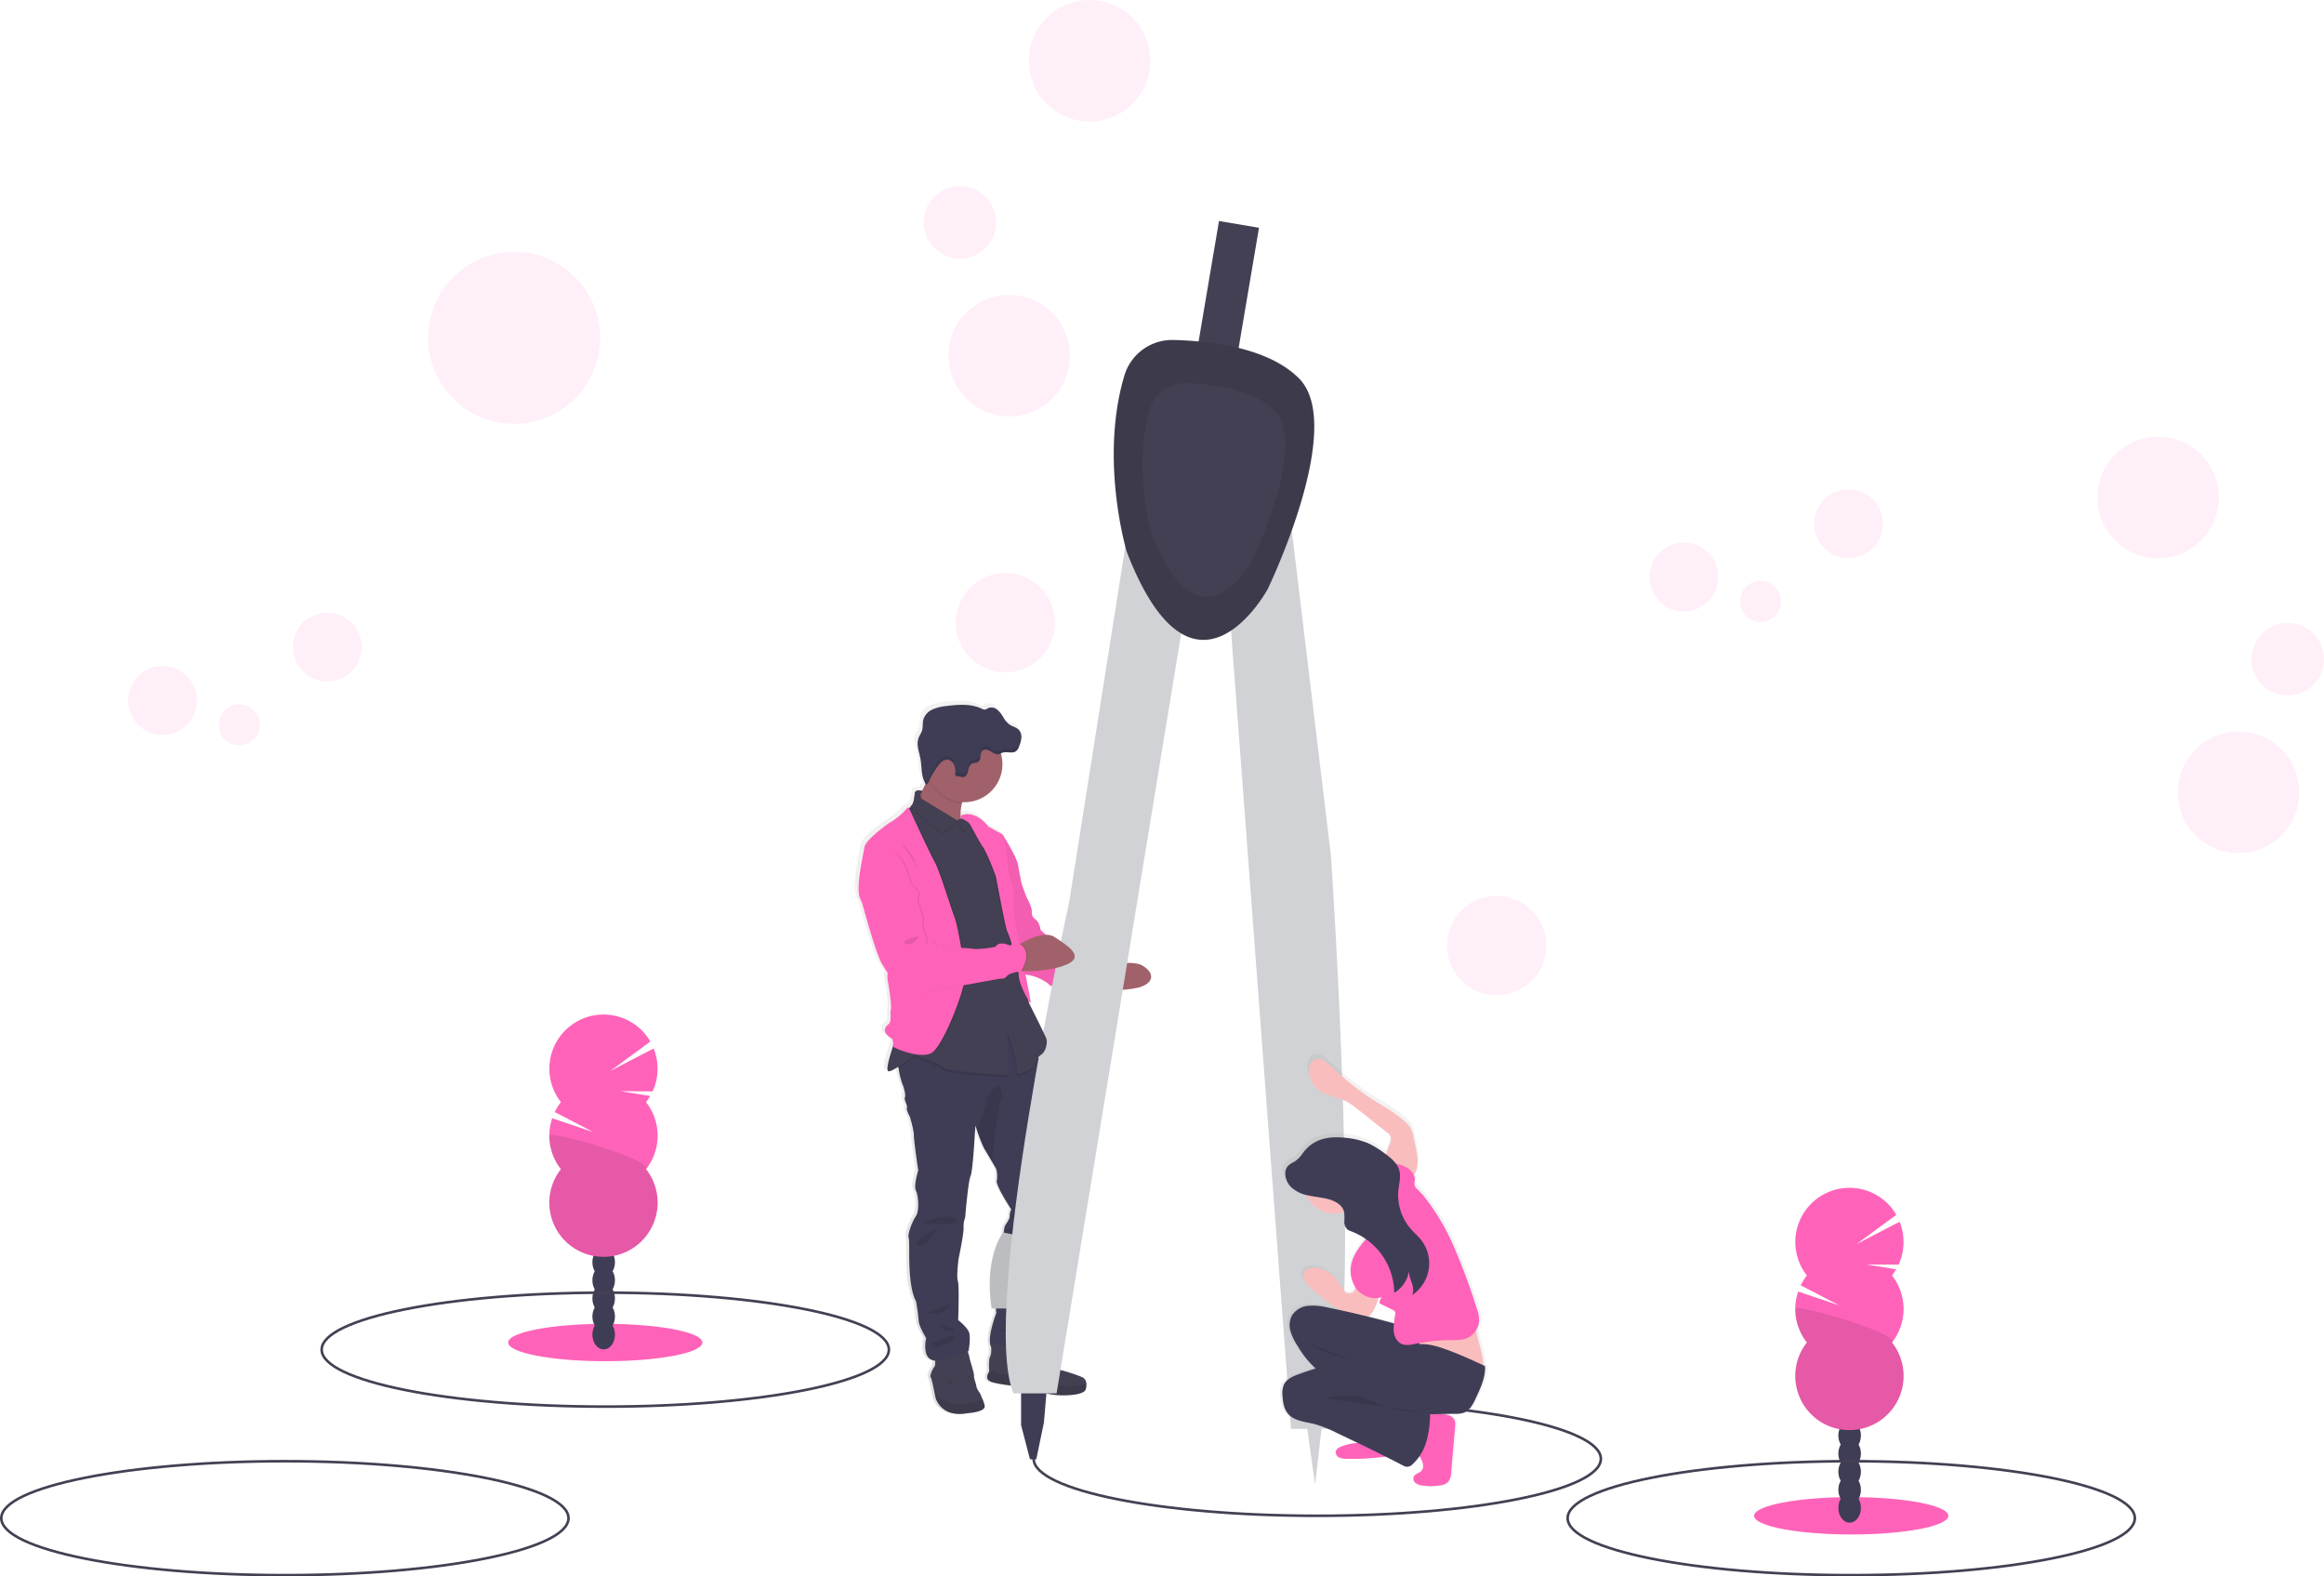 <svg id="undraw_circles_y7s2" xmlns="http://www.w3.org/2000/svg" xmlns:xlink="http://www.w3.org/1999/xlink" width="897.23" height="608.494" viewBox="0 0 897.23 608.494">
  <defs>
    <linearGradient id="linear-gradient" x1="1.168" y1="1" x2="1.168" gradientUnits="objectBoundingBox">
      <stop offset="0" stop-color="gray" stop-opacity="0.251"/>
      <stop offset="0.54" stop-color="gray" stop-opacity="0.122"/>
      <stop offset="1" stop-color="gray" stop-opacity="0.102"/>
    </linearGradient>
    <linearGradient id="linear-gradient-2" x1="-0.934" y1="0.5" x2="0.066" y2="0.5" xlink:href="#linear-gradient"/>
  </defs>
  <path id="Path_216" data-name="Path 216" d="M430.5,488.267a25.084,25.084,0,0,0,1.09,2.391v.1s5.186,19.159,7.614,23.181c.706,1.164,1.5,2.428,2.291,3.665a8.146,8.146,0,0,0,0,2.749c.733,4.27,1.622,10.143,1.219,11.435s.486,4.508-.916,5.626-2.84,3.06,1.457,5.635c0,0,.806,2.172.082,2.657-.082.055,0,.174.2.33-1.182,3.5-2.914,9.162-1.832,9.566.6.229,2.208-.614,3.977-1.75.046.229.082.477.128.724a34.952,34.952,0,0,0,1.3,5.562c.788,1.75,1.576,4.7,1.155,5.672s1.154,3.134.788,3.986,1.219,3.619,1.219,3.619,1.576,5.369,1.512,7.183,1.7,13.515,1.7,13.515-1.832,6.038-.916,7.788,1.512,7.788,0,10.024-3.408,7.174-2.795,8.5-.852,17.748,2.85,24.51a75.366,75.366,0,0,1,1.035,7.6c0,1.832,2.914,6.7,2.914,6.7s-1.759,7.33,2.556,8.567a4.061,4.061,0,0,0,.916.174,4.114,4.114,0,0,1-.311,2.364,9.347,9.347,0,0,0-1.539,3.408h0a.916.916,0,0,0,.082.687c.486.541,1.832,7.788,1.832,7.788s1.942,8.145,12.635,6.157c0,0,7.229-.422,6.624-2.959a16.647,16.647,0,0,0-.788-2.456,15.875,15.875,0,0,1-.678-1.585c-.119-.6-1.64-2.3-1.759-3.445s-1.09-3.381-.916-4.1-1.64-5.91-1.768-7.064a11.979,11.979,0,0,0-.687-2.346l.385-.183s.971-5.433.128-7.422-4.2-4.581-4.2-4.581.486-13.341-.119-15.155.3-8.686.3-8.686,2.062-9.721,1.942-11.911a10.079,10.079,0,0,1,.6-3.986s1.283-14.3,2.126-16.117,1.832-19.553,1.832-19.553l.568,1.631a62.641,62.641,0,0,0,2.84,7.174c.467.733,1.833,3.079,3.005,5.039l1.732,2.932s.788,2.84.238,4.581,5.653,11.16,5.653,11.16a5.581,5.581,0,0,0-.6,2.538c.174.916-1.887,3.8-1.887,3.8s-.788,2.593-.3,3.5-.788,6.276-.788,6.276-2.071,11.829-2.556,13.221.247,10.922.247,10.922-3.812,9.758-2.043,13c.073,1.2.082,3.033-.385,3.775-.632.99-.449,4.645-.385,5.653v.266s-2.071,2.749.541,3.867,11.49,1.924,11.49,1.924,8.439,2.419,12.507,3.079,12.58.422,13.185-2.052a6.606,6.606,0,0,0,.22-2.364,2.941,2.941,0,0,0-1.677-2.346,68.922,68.922,0,0,0-7.66-2.538s-4.013-.916-4.38-2.657-6.075-6.579-6.075-6.579-.064-.339-.183-.8h.183l-.275-.275c-.284-.916-.742-2.126-1.3-1.9h0a1.374,1.374,0,0,1,.623-1.888c2.19-1.2,3.528-5,2.914-9.107s-.724-3.381.55-5.736a11.27,11.27,0,0,0,.916-5.672l3.363-12.534a18.968,18.968,0,0,0,.971-4.764A8.907,8.907,0,0,1,508,616.3s1.521-8.7,2.859-10.683-.916-9-.916-9-2.062-10.857-1.942-15.814-5.351-22.146-5.351-22.146a5.754,5.754,0,0,1-.843-3.747,9.58,9.58,0,0,0-1.255-4.187l-.229-.467a4.059,4.059,0,0,1,1-.916c1.5-.916,2.208-3.326,2.217-5.021L482.818,495.5c0-.147,9.593-19.745,9.566-19.892-.568-3.216-5.992-11.746-5.992-11.746h0a.687.687,0,0,0-.229-.266c-1.219-.559-5.342-2.9-5.342-2.9-3.234-3.995-6.267-4.819-8.246-4.792a5.607,5.607,0,0,0-1.833.284,4.043,4.043,0,0,0-.614.247l-.092.8a16.345,16.345,0,0,1,.431-5.5c.046-.156.092-.321.128-.476h.916a14.77,14.77,0,0,0,14.816-14.724,14.953,14.953,0,0,0-.568-4.077l-.073-.211.458-.2c1.832-.678,4.132.476,5.617-.751a4.261,4.261,0,0,0,1.118-1.933,11.608,11.608,0,0,0,.816-3.069q0-.275,0-.55a1,1,0,0,0,0-.165,1.554,1.554,0,0,0,0-.2v-.247h0a3.565,3.565,0,0,0-.788-1.833c-.971-1.136-2.593-1.411-3.821-2.245a9.245,9.245,0,0,1-2.446-2.868,10.666,10.666,0,0,0-2.373-2.923,3.491,3.491,0,0,0-3.564-.559,4.023,4.023,0,0,1-1.173.55,2.446,2.446,0,0,1-1.292-.348c-4.215-1.97-9.162-1.622-13.744-1.035a17.875,17.875,0,0,0-5.415,1.3,6.414,6.414,0,0,0-3.665,3.967c-.376,1.42-.092,2.96-.541,4.361-.312.916-.916,1.759-1.3,2.685a5.5,5.5,0,0,0-.348,1.512h0v.147c-.156,2.08.66,4.27,1.054,6.414.541,2.923.266,6.1,1.521,8.869a5.309,5.309,0,0,0,.476.971c-.44.916-.916,1.887-1.374,2.795-.678-.192-2.749-.651-2.822,1.164a9.878,9.878,0,0,1-1.008,4.251,3.009,3.009,0,0,1-.3.211.586.586,0,0,0-.339.6h0l-.238.183a.586.586,0,0,0-.293.1c-.128-.22-.55-.238-1.887,1.356a25.747,25.747,0,0,1-6.075,4.673s-9,6.276-9.483,9.162S428.961,484.08,430.5,488.267Zm39.509-30.621v-.1l.11.055Zm24.445,205.239a1.961,1.961,0,0,1-.77.156Z" transform="translate(-100.115 -142.943)" fill="url(#linear-gradient)"/>
  <path id="Path_217" data-name="Path 217" d="M476.41,711.258c-10.564,1.979-12.488-6.121-12.488-6.121s-1.319-7.2-1.832-7.742a.916.916,0,0,1-.082-.687h0a9.382,9.382,0,0,1,1.521-3.39c.66-.779.119-4.022.119-4.022l12.241-3.115a18.373,18.373,0,0,1,1.2,3.6c.128,1.136,1.924,6.3,1.741,7.018s.788,2.941.916,4.086,1.622,2.822,1.741,3.418a12.836,12.836,0,0,0,.66,1.585,15.425,15.425,0,0,1,.779,2.437C483.548,710.836,476.41,711.258,476.41,711.258Z" transform="translate(-102.788 -165.789)" fill="#444053"/>
  <path id="Path_218" data-name="Path 218" d="M476.41,712.22c-10.564,1.979-12.488-6.121-12.488-6.121s-1.319-7.2-1.832-7.742a.916.916,0,0,1-.082-.687l2.538,7.33s2.107,4.389,9.9,3.72c4.444-.367,6.624-1.191,7.687-1.832a15.416,15.416,0,0,1,.779,2.437C483.548,711.8,476.41,712.22,476.41,712.22Z" transform="translate(-102.788 -166.751)" opacity="0.1"/>
  <path id="Path_219" data-name="Path 219" d="M468.75,700.908s2.648.064,2.822-2.1Z" transform="translate(-103.355 -166.847)" opacity="0.1"/>
  <path id="Path_220" data-name="Path 220" d="M512.925,617.081C511.606,619.06,510.1,627.7,510.1,627.7a9.088,9.088,0,0,0-.916,3.665,18.565,18.565,0,0,1-.916,4.746L504.8,648.536a11.242,11.242,0,0,1-.916,5.635c-1.255,2.346-1.136,1.622-.541,5.708s-.715,7.861-2.877,9.062.962,4.022.962,4.022-13.808,3.72-16.694,1.438,1.5-13.56,1.5-13.56-.715-9.483-.238-10.867,2.52-13.148,2.52-13.148,1.264-5.342.779-6.24.3-3.482.3-3.482,2.043-2.886,1.832-3.784a5.643,5.643,0,0,1,.6-2.52s-6.12-9.364-5.589-11.1a10.547,10.547,0,0,0-.238-4.581s-.77-1.328-1.7-2.914c-1.136-1.952-2.51-4.279-2.978-5.012a63.984,63.984,0,0,1-2.795-7.129l-.568-1.631s-.916,17.647-1.832,19.443-2.1,16.034-2.1,16.034a9.968,9.968,0,0,0-.6,3.958c.119,2.217-1.924,11.911-1.924,11.911s-.916,6.844-.293,8.649.119,15.063.119,15.063,3.3,2.584,4.141,4.581-.119,7.385-.119,7.385-9.6,4.8-13.872,3.537-2.52-8.521-2.52-8.521-2.877-4.8-2.877-6.661a75.321,75.321,0,0,0-1.026-7.568c-3.665-6.725-2.217-23.044-2.813-24.372s1.255-6.24,2.749-8.457.916-8.246,0-9.969.916-7.742.916-7.742-1.741-11.646-1.677-13.441-1.5-7.147-1.5-7.147-1.558-2.749-1.2-3.6-1.2-3.005-.779-3.958-.366-3.9-1.145-5.644a36.182,36.182,0,0,1-1.283-5.5c-.367-2.071-.632-3.894-.632-3.894l9.9-7.981,24.739-6.487L491.916,545l9.062,14.284s.916,1.494,1.768,3.216a9.544,9.544,0,0,1,1.237,4.169,5.745,5.745,0,0,0,.843,3.72s5.4,17.106,5.278,21.99,1.924,15.732,1.924,15.732S514.245,615.1,512.925,617.081Z" transform="translate(-101.608 -153.964)" fill="#3f3d56"/>
  <path id="Path_221" data-name="Path 221" d="M458.21,633.206s10.564-4.5,13.68-1.319S458.21,633.206,458.21,633.206Z" transform="translate(-102.472 -161.146)" opacity="0.1"/>
  <path id="Path_222" data-name="Path 222" d="M463.976,635.39s-10.711,6.056-7.046,7.028S463.976,635.39,463.976,635.39Z" transform="translate(-102.301 -161.535)" opacity="0.1"/>
  <path id="Path_223" data-name="Path 223" d="M499.245,629.7s-4.581.293-2.822,1.2S499.245,629.7,499.245,629.7Z" transform="translate(-105.639 -161.058)" opacity="0.1"/>
  <path id="Path_224" data-name="Path 224" d="M504.763,631.2c-.064.3-13.267,4.581-10.683,6.487S504.763,631.2,504.763,631.2Z" transform="translate(-105.448 -161.184)" opacity="0.1"/>
  <path id="Path_225" data-name="Path 225" d="M459.91,671.011c1.979-.293,13.029-5.4,8.7-1.732a8.613,8.613,0,0,1-8.7,1.732Z" transform="translate(-102.615 -164.263)" opacity="0.1"/>
  <path id="Path_226" data-name="Path 226" d="M465.87,675.68s.962,3.729,4.627,3.243S465.87,675.68,465.87,675.68Z" transform="translate(-103.114 -164.909)" opacity="0.1"/>
  <path id="Path_227" data-name="Path 227" d="M462.53,683.707c.66-.183,8.521-3.784,8.7-2.1s-7.5,4.581-8.1,3.72a3.226,3.226,0,0,1-.6-1.622Z" transform="translate(-102.834 -165.368)" opacity="0.1"/>
  <path id="Path_228" data-name="Path 228" d="M490.31,679.089c.916-.055,9.96-2.941,11.765-.357Z" transform="translate(-105.161 -165.075)" opacity="0.1"/>
  <path id="Path_229" data-name="Path 229" d="M499.22,680.981s1.558-1.384,3.115-.66S499.22,680.981,499.22,680.981Z" transform="translate(-105.907 -165.281)" opacity="0.1"/>
  <path id="Path_230" data-name="Path 230" d="M477.47,697.3a2.675,2.675,0,0,0,2.034,2.107Z" transform="translate(-104.085 -166.72)" opacity="0.1"/>
  <path id="Path_231" data-name="Path 231" d="M523.973,701.685c-.6,2.465-9.007,2.7-13.02,2.043s-12.369-3.06-12.369-3.06-8.759-.843-11.343-1.924-.541-3.839-.541-3.839v-.257c-.064-1.008-.238-4.645.376-5.626.724-1.145.3-4.865.3-4.865s12.424,2.4,12.663,1.264,2.162-2.749,3.06-3.124,1.567,3.005,1.567,3.005,5.644,4.8,6,6.542,4.316,2.639,4.316,2.639a67.11,67.11,0,0,1,7.568,2.52,2.914,2.914,0,0,1,1.658,2.327,6.542,6.542,0,0,1-.238,2.355Z" transform="translate(-104.794 -165.461)" fill="#444053"/>
  <path id="Path_232" data-name="Path 232" d="M523.973,702.817c-.6,2.465-9.007,2.7-13.02,2.043s-12.369-3.06-12.369-3.06-8.759-.843-11.343-1.924-.541-3.839-.541-3.839v-.257l12.562,2.749s6.185,2.639,10.143,2.639c3.463,0,11.206,1.42,14.807-.733A6.543,6.543,0,0,1,523.973,702.817Z" transform="translate(-104.794 -166.593)" opacity="0.1"/>
  <path id="Path_233" data-name="Path 233" d="M508.636,693.11s-.6,3.958-3,5.287Z" transform="translate(-106.445 -166.369)" opacity="0.1"/>
  <path id="Path_234" data-name="Path 234" d="M549.1,533.032c-3.573,1.356-11.82,1.5-15.485,1.5h-1.832l-2.355-4.8,2.355-4s2.162-.6,5.039-1.118c4.242-.76,10.079-1.356,12.827.357C554.269,527.837,553.775,531.318,549.1,533.032Z" transform="translate(-108.437 -152.194)" fill="#a1616a"/>
  <path id="Path_235" data-name="Path 235" d="M490.982,471.05l1.045-1.2s5.36,8.484,5.919,11.682,1.283,6.881,1.283,6.881,1.356,4.16,2.245,6a20.3,20.3,0,0,1,1.759,4.407c.073.8-.321,2.556,1.356,3.665s2.08,4.16,2.08,4.16,6.084,5.919,9.291,6.084,12.4,1.759,12.085,3.353,3.839,2.565,5.5,2.969-10.793,5.213-3.463,11.407c0,0-4.645.916-5.122,2.08s-5.36-.641-5.36-.641-1.045-2.483-4.645-2.639-5.443-1.759-5.443-2a20.484,20.484,0,0,0-5.6-2.8c-2-.559-4.645-.8-4.728-1.365s-12-52.015-12-52.015Z" transform="translate(-104.899 -147.67)" fill="#ff63b9"/>
  <path id="Path_236" data-name="Path 236" d="M490.982,471.27l1.045-1.2s5.36,8.484,5.919,11.691,1.283,6.881,1.283,6.881,1.356,4.16,2.245,6a20.453,20.453,0,0,1,1.759,4.4c.073.806-.321,2.565,1.356,3.665s2.08,4.16,2.08,4.16,6.084,5.928,9.291,6.084,12.4,1.759,12.085,3.363,3.839,2.565,5.5,2.959-10.793,5.223-3.463,11.389c0,0-4.645.916-5.122,2.08s-5.36-.641-5.36-.641-1.045-2.483-4.645-2.639-5.443-1.759-5.443-2.007-3.6-2.236-5.6-2.795-4.645-.806-4.728-1.365-12-52.024-12-52.024Z" transform="translate(-104.899 -147.689)" opacity="0.05"/>
  <path id="Path_237" data-name="Path 237" d="M614.991,708.78c60.472,0,109.491,9.85,109.491,21.99s-49.019,21.99-109.491,21.99S505.5,742.919,505.5,730.77" transform="translate(-106.433 -167.682)" fill="none" stroke="#444053" stroke-miterlimit="10" stroke-width="1"/>
  <rect id="Rectangle_25" data-name="Rectangle 25" width="15.659" height="116.427" transform="matrix(0.986, 0.167, -0.167, 0.986, 470.62, 85.304)" fill="#444053"/>
  <path id="Path_238" data-name="Path 238" d="M550.34,598.661l3.427,24.464L556.7,597.69Z" transform="translate(-46.051 -50.059)" fill="#d0d2d5"/>
  <path id="Path_239" data-name="Path 239" d="M430.2,583.532v15.173l3.427,13.2h2.446l2.941-14.184L440.48,580.6Z" transform="translate(-35.989 -48.628)" fill="#3f3d56"/>
  <path id="Path_240" data-name="Path 240" d="M492.12,637.42l7.33,1.466s-8.31,22.989-2.446,27.881h-9.282S484.295,649.157,492.12,637.42Z" transform="translate(-104.881 -161.705)" fill="#d0d2d5"/>
  <path id="Path_241" data-name="Path 241" d="M492.12,637.42l7.33,1.466s-8.31,22.989-2.446,27.881h-9.282S484.295,649.157,492.12,637.42Z" transform="translate(-104.881 -161.705)" opacity="0.1"/>
  <path id="Path_242" data-name="Path 242" d="M541.732,335.75,518.249,484.466s-34.726,158.511-21.523,189.819h16.639L563.264,370Z" transform="translate(-105.447 -136.439)" fill="#d0d2d5"/>
  <path id="Path_243" data-name="Path 243" d="M609.039,315.59l18,149.476S640.154,655.49,625.8,686.285H611.613L586.27,349.024Z" transform="translate(-113.198 -134.751)" fill="#d0d2d5"/>
  <path id="Path_244" data-name="Path 244" d="M543.355,275.193a19.241,19.241,0,0,1,18.975-13.744c14.486.366,36.879,3.005,48.561,14.971C629,295.011,598.66,357.628,598.66,357.628s-28.4,52.345-54.3-14.184C544.326,343.5,533.588,307.876,543.355,275.193Z" transform="translate(-109.26 -130.215)" fill="#444053"/>
  <path id="Path_245" data-name="Path 245" d="M543.355,275.193a19.241,19.241,0,0,1,18.975-13.744c14.486.366,36.879,3.005,48.561,14.971C629,295.011,598.66,357.628,598.66,357.628s-28.4,52.345-54.3-14.184C544.326,343.5,533.588,307.876,543.355,275.193Z" transform="translate(-109.26 -130.215)" opacity="0.1"/>
  <path id="Path_246" data-name="Path 246" d="M554.333,289.437a13.744,13.744,0,0,1,13.515-9.767c10.308.266,26.25,2.144,34.542,10.665,12.892,13.231-8.7,57.815-8.7,57.815s-20.157,37.264-38.666-10.079C555.02,338.044,547.369,312.709,554.333,289.437Z" transform="translate(-110.278 -131.742)" fill="#444053"/>
  <path id="Path_247" data-name="Path 247" d="M609.321,694.063c.156,2.364.522,4.847,2.016,6.7,2.474,3.06,6.973,3.3,10.821,4.261a47.644,47.644,0,0,1,8.558,3.372l8.329,3.94a21.7,21.7,0,0,0-6.249,1.3c-1.072.394-2.245,1.045-2.4,2.162a2.309,2.309,0,0,0,1.384,2.217,6.522,6.522,0,0,0,2.749.486,92.388,92.388,0,0,0,14.843-.779l.586-.082q3.793,1.878,7.55,3.839a2.945,2.945,0,0,0,3.179-.77,16.856,16.856,0,0,0,2.822-3.225c.147.257.293.5.412.751.806,1.548,1.567,3.573.412,4.893-.916,1.026-2.648,1.2-3.17,2.446a2.208,2.208,0,0,0,.852,2.483,5.645,5.645,0,0,0,2.666.916,23.667,23.667,0,0,0,6.826-.055,5.5,5.5,0,0,0,3.3-1.4,6.047,6.047,0,0,0,1.173-3.665l1.567-17.8a5.342,5.342,0,0,0-.183-2.529c-.623-1.512-2.428-2.144-4.059-2.41h-.174c1.356,0,2.749-.064,4.215-.064a10.076,10.076,0,0,0,3.775-.477c2.327-.916,3.582-3.363,4.581-5.617,1.833-3.958,3.94-8.246,3.665-12.644l-.715-.321c-.064-4.682-2.025-9.052-2.749-13.625a7.586,7.586,0,0,0,1.219-4.123,15.249,15.249,0,0,0-1.035-4.691c-2.9-8.631-5.809-17.29-9.694-25.536a88.335,88.335,0,0,0-9.162-15.576q-1.4-1.832-2.914-3.665c-.733-.843-2.373-2.034-2.675-3.106s.339-2.117,0-3.216a5.453,5.453,0,0,0-.33-.834c2.144-2.84,1.539-6.945.788-10.482l-.916-4.407a11.914,11.914,0,0,0-1.136-3.491,10.2,10.2,0,0,0-2.19-2.483c-4.508-4.068-10.079-6.771-15.146-10.143a136.82,136.82,0,0,1-14.953-12.177c-1.466-1.3-3.308-2.7-5.2-2.153s-2.685,2.6-2.749,4.471a9.218,9.218,0,0,0,2.978,6.909c3.317,3.033,8.329,3.28,12.278,5.424a28.73,28.73,0,0,1,3.857,2.685l11.471,9.007a3.986,3.986,0,0,1,1.787,2.327,3.747,3.747,0,0,1-.275,1.723c-.431,1.319-1.164,2.978-1.7,4.655l-.916-.66a35.911,35.911,0,0,0-6.075-3.665,30.153,30.153,0,0,0-8.9-2.135c-6.771-.76-12.827.284-16.969,5.937a12.552,12.552,0,0,1-3.216,3.308,11.916,11.916,0,0,0-2.611,1.658c-2.126,2.355-.916,6.258,1.081,8.246a12.827,12.827,0,0,0,6.029,3.143,12.388,12.388,0,0,0,15.045,6.743,18.415,18.415,0,0,1,.082,3.555,4.1,4.1,0,0,0,1.292,3.289,5.39,5.39,0,0,0,1.576.733,24.179,24.179,0,0,1,5.708,2.978,29.32,29.32,0,0,0-5.058,7.559,12.3,12.3,0,0,0,.916,11.435l.055.073a3.793,3.793,0,0,1-.834,1.539,2.749,2.749,0,0,1-3.784-.385,14.4,14.4,0,0,1-1.979-3.051,12.772,12.772,0,0,0-8.246-5.827,6.625,6.625,0,0,0-3.8.156,3.353,3.353,0,0,0-2.208,2.859c0,1.384,1.008,2.529,2,3.509a58.264,58.264,0,0,0,10.079,8.338,32.462,32.462,0,0,0,3.088,1.686q-2.749-.577-5.424-1.127a24.528,24.528,0,0,0-7.651-.669,8.539,8.539,0,0,0-6.414,3.738,8.246,8.246,0,0,0-.6,6.23,20.944,20.944,0,0,0,2.813,5.772,41.091,41.091,0,0,0,7.028,8.8c-2.291.687-4.581,1.439-6.817,2.263s-4.581,1.832-5.607,3.885A8.906,8.906,0,0,0,609.321,694.063Zm33.727-31.152h.082a2.868,2.868,0,0,0,1.2-1.017,16.621,16.621,0,0,0,2.9-6.267,7.069,7.069,0,0,0,1.558-.394,3.482,3.482,0,0,0-1.081,2.529l5.168,2.529a1.924,1.924,0,0,1,.916.724,1.833,1.833,0,0,1,.1,1.081c-.147,1.182-.376,2.364-.522,3.537-1.548-.458-3.069-.825-4.435-1.191-1.942-.531-3.912-1.026-5.882-1.521Z" transform="translate(-115.12 -155.401)" fill="url(#linear-gradient-2)"/>
  <path id="Path_248" data-name="Path 248" d="M646.059,618.563a9.9,9.9,0,0,0,7.7-1.237,4.719,4.719,0,0,1,1.493-.7,3.042,3.042,0,0,1,2.547,1.017c2.2,2.19,2.456,5.8,1.319,8.686s-3.418,5.158-5.809,7.128A52.718,52.718,0,0,1,647.2,637.8a11.325,11.325,0,0,0-6.267-6.093c-2.511-.971-4.343-3.573-5.782-5.846-1.072-1.686-2.025-1.613-1.063-3.353a25.364,25.364,0,0,1,3.812-4.581,14.888,14.888,0,0,0,2.052-2.749c.641-1.154.495-1.906,1.484-.99.651.6.916,1.915,1.668,2.62A7.331,7.331,0,0,0,646.059,618.563Z" transform="translate(-117.169 -159.725)" fill="#fabdbd"/>
  <path id="Path_249" data-name="Path 249" d="M652.914,596.553a3.876,3.876,0,0,0,.266-1.7,3.977,3.977,0,0,0-1.75-2.3l-11.206-8.888a27.5,27.5,0,0,0-3.757-2.648c-3.867-2.117-8.75-2.364-11.994-5.351a9.208,9.208,0,0,1-2.914-6.826c0-1.833.916-3.9,2.648-4.416s3.665.843,5.094,2.135a134.347,134.347,0,0,0,14.587,12.012c4.948,3.335,10.4,5.992,14.807,10.015a9.969,9.969,0,0,1,2.043,2.391,12.281,12.281,0,0,1,1.109,3.454l.916,4.343c.77,3.665,1.393,7.926-1.072,10.738a3.912,3.912,0,0,1-2.987,1.475,5.881,5.881,0,0,1-2.3-.788c-1.833-.916-5.149-1.833-5.708-4.123C649.982,603.215,652.043,599.211,652.914,596.553Z" transform="translate(-116.153 -155.583)" fill="#fabdbd"/>
  <path id="Path_250" data-name="Path 250" d="M634.826,661.181a14.661,14.661,0,0,1-1.933-3.005,12.47,12.47,0,0,0-8.045-5.754,6.468,6.468,0,0,0-3.665.147,3.307,3.307,0,0,0-2.153,2.831c0,1.356.98,2.492,1.942,3.454a56.8,56.8,0,0,0,9.859,8.246,26,26,0,0,0,11.994,4.16,3.023,3.023,0,0,0,1.283-.119,2.868,2.868,0,0,0,1.173-1c2.272-2.914,3.06-6.7,3.665-10.335-.22,1.31-7.6-1.75-8.43-1.356-1.228.577-1.109,2.3-2,3.124a2.648,2.648,0,0,1-3.693-.394Z" transform="translate(-115.941 -162.945)" fill="#fabdbd"/>
  <path id="Path_251" data-name="Path 251" d="M692.2,691.759a2.428,2.428,0,0,1-.257,1.329c-.5.788-1.64.8-2.565.66a46.894,46.894,0,0,1-6.313-1.521l-18.811-5.433a1.714,1.714,0,0,1-.806-.394,1.667,1.667,0,0,1-.376-.825,22.128,22.128,0,0,1-.412-8.246,1.662,1.662,0,0,1,1.933-1.7,79.7,79.7,0,0,1,8.869-.4,44.759,44.759,0,0,0,5.763-.128c2.474-.293,5.323-1.713,7.806-1.494,2.153.183,2.062,1.833,2.281,3.665C689.928,682.138,692.155,686.793,692.2,691.759Z" transform="translate(-119.578 -164.734)" fill="#fabdbd"/>
  <path id="Path_252" data-name="Path 252" d="M628.029,668.983a23.464,23.464,0,0,0-7.477-.669,8.319,8.319,0,0,0-6.258,3.665,8.146,8.146,0,0,0-.586,6.157,21.3,21.3,0,0,0,2.749,5.69,37.41,37.41,0,0,0,8.035,9.676c1.6,1.273,3.372,2.327,4.911,3.665,3.28,2.868,5.314,6.872,7.266,10.766,1.833,3.665,3.665,7.4,4.453,11.435a1.145,1.145,0,0,0,.394.816,1.09,1.09,0,0,0,.815.055l9.025-1.668a1.411,1.411,0,0,0,1.264-2.144,63.149,63.149,0,0,0-10.766-23.282,20.661,20.661,0,0,0,18.16,5.259,7.091,7.091,0,0,0,3.445-1.494c2.016-1.832,1.924-4.957,1.475-7.623a55.969,55.969,0,0,0-1.668-7.028c-1.7-5.5-9.007-6.982-13.964-8.319Q638.749,671.146,628.029,668.983Z" transform="translate(-115.466 -164.287)" fill="#3f3d56"/>
  <path id="Path_253" data-name="Path 253" d="M635.44,689.825a9.924,9.924,0,0,1,3.427,2.272c-1.622-1.833-6.258-2.749-8.53-3.6-2.813-1.045-5.882-2.117-8.246-3.977a98.843,98.843,0,0,1,13.35,5.305Z" transform="translate(-116.198 -165.65)" opacity="0.1"/>
  <path id="Path_254" data-name="Path 254" d="M668.3,730.885c.779,1.539,1.521,3.528.4,4.838-.861,1.008-2.584,1.182-3.1,2.41a2.19,2.19,0,0,0,.834,2.456,5.388,5.388,0,0,0,2.6.916,23.248,23.248,0,0,0,6.67-.055,5.35,5.35,0,0,0,3.216-1.383,6.029,6.029,0,0,0,1.145-3.665l1.53-17.574a5.5,5.5,0,0,0-.174-2.5c-.614-1.493-2.373-2.107-3.967-2.373a21.291,21.291,0,0,0-5.4-.22,5.7,5.7,0,0,0-3.363,1.154,6.5,6.5,0,0,0-1.585,3.665c-.412,2.089-1.567,4.984-1.319,7.1C665.959,727.4,667.535,729.346,668.3,730.885Z" transform="translate(-119.834 -168.09)" fill="#ff63b9"/>
  <path id="Path_255" data-name="Path 255" d="M645.335,725.863a21.393,21.393,0,0,0-10.18,1.145c-1.045.385-2.19,1.035-2.346,2.135a2.281,2.281,0,0,0,1.356,2.19,6.414,6.414,0,0,0,2.694.486,91.3,91.3,0,0,0,14.5-.77,7.8,7.8,0,0,0,3.527-1.109,2.749,2.749,0,0,0,1.109-3.262c-.577-1.209-2.153-1.585-2.914-2.675-.55-.788-.687-1.952-1.548-2.364a2.648,2.648,0,0,0-1.97.147c-.916.321-3.115.641-3.748,1.4A10.535,10.535,0,0,0,645.335,725.863Z" transform="translate(-117.095 -168.748)" fill="#ff63b9"/>
  <circle id="Ellipse_5" data-name="Ellipse 5" cx="12.03" cy="12.03" r="12.03" transform="translate(503.235 444.389)" fill="#fabdbd"/>
  <path id="Path_256" data-name="Path 256" d="M661.416,610.351c-1.933-1.42-4.37-1.906-6.725-2.346a3.518,3.518,0,0,0-2.419.119,3.573,3.573,0,0,0-1.164,1.429,13.3,13.3,0,0,0-1.594,3.8,4.416,4.416,0,0,0,.916,3.876c.715.733,1.741,1.1,2.474,1.832a4.581,4.581,0,0,1,1.081,3.958,11.848,11.848,0,0,1-1.6,3.912,66.267,66.267,0,0,1-6.029,8.869c-2.336,2.9-4.957,5.7-6.331,9.162a12.259,12.259,0,0,0,.916,11.288c2.227,3.244,6.661,4.984,10.335,3.583a3.408,3.408,0,0,0-1.045,2.492l5.039,2.5a1.906,1.906,0,0,1,.916.715,1.833,1.833,0,0,1,.092,1.063,33.419,33.419,0,0,0-.614,6.166c.137,2.062,1.081,4.233,2.95,5.131,1.713.825,3.747.385,5.617,0a70.121,70.121,0,0,1,13.258-1.393c2.217,0,4.508.055,6.551-.806a7.788,7.788,0,0,0,4.645-7.046,15.028,15.028,0,0,0-1.017-4.636,234.172,234.172,0,0,0-9.465-25.206,88.559,88.559,0,0,0-8.988-15.393c-.916-1.219-1.832-2.419-2.849-3.583-.715-.834-2.318-2.007-2.611-3.069s.33-2.089,0-3.17a6.413,6.413,0,0,0-2.336-3.253Z" transform="translate(-117.619 -159.228)" fill="#ff63b9"/>
  <path id="Path_257" data-name="Path 257" d="M688.526,692.917c-5.278-2.437-10.555-4.874-16.043-6.771-4.041-1.393-8.549-2.483-12.516-.916-1.191.476-2.272,1.164-3.418,1.723-3.839,1.833-8.246,2.144-12.488,2.611a117.278,117.278,0,0,0-27.625,6.57c-2.135.788-4.435,1.833-5.5,3.83a8.768,8.768,0,0,0-.586,4.581c.156,2.336.513,4.792,1.97,6.615,2.419,3.024,6.808,3.253,10.564,4.206a46.305,46.305,0,0,1,8.365,3.335c8.778,4.187,17.564,8.375,26.177,12.91a2.851,2.851,0,0,0,3.1-.76,19.048,19.048,0,0,0,5.406-8.906,38.43,38.43,0,0,0,1.374-10.427c3.372,0,6.111-.147,9.483-.147a9.805,9.805,0,0,0,3.665-.467c2.263-.916,3.491-3.326,4.508-5.543C686.776,701.447,688.82,697.205,688.526,692.917Z" transform="translate(-115.208 -165.645)" fill="#3f3d56"/>
  <path id="Path_258" data-name="Path 258" d="M628.8,707.253c2.373-1.154,5.122-1.182,7.77-1.164a25.706,25.706,0,0,1,4.819.367,38.053,38.053,0,0,1,7.046,2.648,44.73,44.73,0,0,0,17.757,3.482" transform="translate(-116.76 -167.456)" opacity="0.1"/>
  <path id="Path_259" data-name="Path 259" d="M613.664,616.47a13.121,13.121,0,0,0,6.487,3.253c2.382.55,4.838.76,7.238,1.292,2.95.651,6.176,2.208,6.844,5.159a17.136,17.136,0,0,1,.092,3.564,4.04,4.04,0,0,0,1.237,3.216,5.5,5.5,0,0,0,1.539.724,25.655,25.655,0,0,1,16.492,23.676A11.664,11.664,0,0,0,659.257,649c0,3.188,2.749,6.414,1.191,9.263a14.66,14.66,0,0,0,3.528-21.3c-1.209-1.539-2.749-2.822-4.013-4.3a19.919,19.919,0,0,1-4.746-15.21c.266-2.318.916-4.664.431-6.945-.706-3.161-3.482-5.36-6.12-7.238a35.182,35.182,0,0,0-5.937-3.61,29.193,29.193,0,0,0-8.7-2.117c-6.606-.742-12.479.284-16.575,5.864a12.067,12.067,0,0,1-3.134,3.262,11.814,11.814,0,0,0-2.556,1.64C610.531,610.634,611.722,614.482,613.664,616.47Z" transform="translate(-115.313 -158.347)" fill="#3f3d56"/>
  <path id="Path_260" data-name="Path 260" d="M476.875,469.087c-.376-.156-26.489-10.94-22.906-13.084,2.135-1.274,4.764-6.661,6.56-10.885,1.255-2.941,2.107-5.323,2.107-5.323s20.964-3.72,13.46,9.162a23.9,23.9,0,0,0-2.648,6.331C471.286,463.992,476.665,468.922,476.875,469.087Z" transform="translate(-102.089 -145.111)" fill="#a1616a"/>
  <path id="Path_261" data-name="Path 261" d="M476.7,448.92a23.9,23.9,0,0,0-2.648,6.331,14.66,14.66,0,0,1-12.369-8.7,12.833,12.833,0,0,1-.55-1.429c1.255-2.941,2.107-5.323,2.107-5.323S484.2,436.074,476.7,448.92Z" transform="translate(-102.717 -145.111)" opacity="0.1"/>
  <path id="Path_262" data-name="Path 262" d="M489.662,438.907a14.66,14.66,0,0,1-28.046,5.91,14.468,14.468,0,0,1-1.246-5.91,14.66,14.66,0,0,1,28.724-4.059A14.825,14.825,0,0,1,489.662,438.907Z" transform="translate(-102.653 -143.857)" fill="#a1616a"/>
  <path id="Path_263" data-name="Path 263" d="M502.754,562.491a8.915,8.915,0,0,0-2.126,4.05s-7.2,4.92-6.725,1.833-3.757-15.759-3.757-15.759l.476,17.17s-23.044-1.081-24.739-2.749-11.471-4.939-11.471-4.939-3.014,2.419-5.791,4.251c-.366-2.071-.632-3.894-.632-3.894l9.9-7.98,24.739-6.487L491.924,545l9.062,14.284S501.92,560.769,502.754,562.491Z" transform="translate(-101.616 -153.964)" opacity="0.1"/>
  <path id="Path_264" data-name="Path 264" d="M503.161,553.285c-1.915,1.2-2.639,4.444-2.639,4.444s-7.2,4.92-6.725,1.832-3.72-15.723-3.72-15.723l.486,17.17s-23.053-1.081-24.739-2.749-11.526-4.92-11.526-4.92-8.521,6.844-10.079,6.24,2.749-12.241,2.749-12.241l4.435-68.187s-1.2-20.286.6-21.01a2.383,2.383,0,0,0,.751-.476c1.191-1.063,1.548-3.225,1.649-5.049.119-2.153,3-1.081,3-1.081l-1.677,2.162,14.88,9.043.128.082a17.862,17.862,0,0,1,1.833-.815c1.319-.5,3.069-.98,4.215-.5a4.132,4.132,0,0,1,1.576,1.42,17.565,17.565,0,0,1,2.025,4.1l5.406,9.117s2.749,12.131,2.749,12.608.843,11.526,1.832,12.727,1.924,7.2,1.567,9.007.6,8.521.6,8.521c3.967,3.243,6,14.284,6,14.284s6.249,12.369,6.725,13.808S505.085,552.084,503.161,553.285Z" transform="translate(-101.272 -146.114)" fill="#444053"/>
  <path id="Path_265" data-name="Path 265" d="M471.438,463.211c-1.466,2.162-5.681,5.2-5.681,5.2L453.59,458.135c1.191-1.063,1.548-3.234,1.649-5.049.119-2.162,3-1.081,3-1.081l-.348.449a1.942,1.942,0,0,0,.522,2.84Z" transform="translate(-102.085 -146.153)" opacity="0.1"/>
  <path id="Path_266" data-name="Path 266" d="M471.438,462.681c-1.466,2.162-5.681,5.2-5.681,5.2l-12.168-10.28c1.191-1.063,1.548-3.225,1.649-5.049.119-2.153,3-1.081,3-1.081l-.348.449a1.942,1.942,0,0,0,.522,2.84Z" transform="translate(-102.085 -146.109)" fill="#444053"/>
  <path id="Path_267" data-name="Path 267" d="M478.671,465.331c-1.576,1.878-3.8,4.013-3.665,2.941s-1.329-3.427-2.236-4.48a6.689,6.689,0,0,1,4.361.119,4.132,4.132,0,0,1,1.539,1.42Z" transform="translate(-103.692 -147.137)" opacity="0.1"/>
  <path id="Path_268" data-name="Path 268" d="M478.943,464.563c-1.576,1.887-3.8,4.013-3.665,2.95s-1.182-2.8-2.1-3.857c1.319-.5,3.069-.98,4.215-.5a4.032,4.032,0,0,1,1.548,1.411Z" transform="translate(-103.726 -147.093)" fill="#444053"/>
  <path id="Path_269" data-name="Path 269" d="M451.816,458.8s.156-1.439-1.924,1.045a25.372,25.372,0,0,1-5.956,4.6s-8.878,6.249-9.364,9.162-3.363,15.365-1.832,19.525,13.13,24.1,13.13,24.1-3.042,3.6-2.327,7.843,1.6,10.079,1.2,11.361.486,4.48-.916,5.6-2.795,3.042,1.448,5.607c0,0,.8,2.162.073,2.639s10.647,5.443,15.127,2.8,12.571-23.767,12.727-28.5-2.483-20.322-3.922-24.006-5.763-18.013-7.6-21.211S451.816,458.8,451.816,458.8Z" transform="translate(-100.302 -146.71)" opacity="0.1"/>
  <path id="Path_270" data-name="Path 270" d="M451.282,458.8s.165-1.439-1.915,1.045a25.371,25.371,0,0,1-6,4.636s-8.888,6.249-9.364,9.163-3.363,15.365-1.832,19.525,13.121,24.1,13.121,24.1-3.042,3.6-2.318,7.843,1.6,10.079,1.2,11.361.476,4.48-.916,5.6-2.8,3.042,1.439,5.607c0,0,.806,2.162.082,2.639s10.647,5.443,15.127,2.8,12.562-23.767,12.727-28.5-2.483-20.322-3.922-24.006-5.763-18.013-7.6-21.211S451.282,458.8,451.282,458.8Z" transform="translate(-100.254 -146.71)" fill="#ff63b9"/>
  <path id="Path_271" data-name="Path 271" d="M449.58,473.69s6.881,7.6,6.643,12.644C456.223,486.334,456.305,478.17,449.58,473.69Z" transform="translate(-101.749 -147.992)" opacity="0.1"/>
  <path id="Path_272" data-name="Path 272" d="M474.917,461.761S479.38,459.013,485,466c0,0,4.077,2.318,5.278,2.886s2.565,15.439,2.565,15.439,2.639,6.414,1.915,10.079,2.089,16.328,2.089,16.328,4.636,22.732,4.48,23.364-4.728-7.119-4.645-10.995-3.839-15.851-4.4-16.566-4.407-21.294-4.407-21.294-3.115-8.723-5.122-11.6-4.48-8.329-5.5-9.291a10.581,10.581,0,0,0-2.474-1.594Z" transform="translate(-103.86 -146.948)" opacity="0.1"/>
  <path id="Path_273" data-name="Path 273" d="M474.862,461.761s5-2.749,10.6,4.242c0,0,4.086,2.318,5.287,2.886s2.556,15.439,2.556,15.439,2.639,6.414,1.924,10.079,2.08,16.328,2.08,16.328,4.645,22.732,4.48,23.364-4.719-7.119-4.645-10.995-3.839-15.851-4.4-16.566-4.4-21.294-4.4-21.294-3.124-8.649-5.122-11.554-4.49-8.329-5.5-9.291a10.014,10.014,0,0,0-2.96-1.594Z" transform="translate(-103.859 -146.948)" fill="#ff63b9"/>
  <path id="Path_274" data-name="Path 274" d="M498.85,516.033s9.52-6.24,14.119-3.161,12.131,7.449,4.728,10.61-17.647,2.556-17.647,2.556Z" transform="translate(-105.876 -151.202)" fill="#a1616a"/>
  <path id="Path_275" data-name="Path 275" d="M490.782,581.571c-1.42,3.051-2.593,18.325-3.39,23.2-1.136-1.952-2.51-4.279-2.978-5.012a63.983,63.983,0,0,1-2.795-7.128c.916-2.2,3.4-8.5,3.4-10.812,0-2.822,4.581-6.368,4.581-6.368a5.3,5.3,0,0,1,1.182,6.121Z" transform="translate(-104.433 -156.515)" opacity="0.1"/>
  <path id="Path_276" data-name="Path 276" d="M489.094,434.849a4.339,4.339,0,0,1-.715.293c-1.127.3-2.226-.458-3.225-1.063s-2.382-1.054-3.253-.266c-1.127,1.026-.312,3.216-1.475,4.206-.733.632-1.9.412-2.749.916s-1.063,1.649-1.274,2.62-.614,2.089-1.576,2.373-1.832-.339-2.749-.312a.891.891,0,0,1-.55-.11.586.586,0,0,1-.092-.431,9.382,9.382,0,0,0-.312-3.473,3.326,3.326,0,0,0-2.437-2.291c-1.686-.257-3.106,1.219-4.1,2.611a42.518,42.518,0,0,0-2.831,4.581c-.046.082-.092.192-.147.321a14.467,14.467,0,0,1-1.246-5.91,14.66,14.66,0,0,1,28.724-4.059Z" transform="translate(-102.653 -143.858)" opacity="0.1"/>
  <path id="Path_277" data-name="Path 277" d="M464.3,438.926c.99-1.393,2.41-2.868,4.1-2.611a3.335,3.335,0,0,1,2.437,2.281,9.227,9.227,0,0,1,.3,3.473.642.642,0,0,0,.1.44c.128.147.357.119.55.11.916,0,1.878.577,2.749.312s1.374-1.4,1.576-2.373a3.82,3.82,0,0,1,1.274-2.62c.843-.531,1.988-.3,2.749-.916,1.164-.99.348-3.189,1.475-4.206.87-.788,2.254-.339,3.253.266s2.1,1.365,3.225,1.063a9.527,9.527,0,0,0,1.09-.467c1.787-.678,4.1.477,5.552-.742a4.315,4.315,0,0,0,1.109-1.924,11.821,11.821,0,0,0,.806-3.051,4.1,4.1,0,0,0-.806-2.987c-.916-1.118-2.565-1.4-3.784-2.226a9.29,9.29,0,0,1-2.41-2.85,10.527,10.527,0,0,0-2.346-2.914,3.445,3.445,0,0,0-3.528-.55,3.665,3.665,0,0,1-1.154.541,2.309,2.309,0,0,1-1.274-.348c-4.16-1.961-9.007-1.613-13.57-1.026a17.463,17.463,0,0,0-5.351,1.292,6.414,6.414,0,0,0-3.61,3.949c-.367,1.411-.082,2.941-.531,4.334-.3.916-.916,1.75-1.283,2.675-.971,2.529.192,5.314.687,7.98.541,2.914.266,6.066,1.5,8.823.247.541.513,1.484,1.127,1.127.449-.266.916-1.833,1.145-2.281a44.1,44.1,0,0,1,2.84-4.572Z" transform="translate(-102.339 -143.088)" fill="#3f3d56"/>
  <path id="Path_278" data-name="Path 278" d="M436.022,491.04l-2.162,6.139s5.122,19.049,7.522,23.053,5.919,9.162,5.919,9.162a21.99,21.99,0,0,0,12.827,1.594c6.881-1.356,26.965-4.957,26.965-4.957a2.675,2.675,0,0,0,2.565-.962c.916-1.283,5.442-1.924,5.442-1.924s5.278-7.678-1.2-10.885c0,0-.8,1.768-4.242.559s-4.48.962-4.48.962-5.607,1.127-8.723.724-10.885-.559-11.691-1.2a1.017,1.017,0,0,0-1.439.083,8.732,8.732,0,0,1-2.556-1.448c-.641-.715-1.521.806-1.521.806s-1.127-.641-.806-1.439-1.035-3.848-1.035-3.848a7.752,7.752,0,0,1-.238-3.6c.394-1.6-2.007-7.33-2.007-7.33a10.389,10.389,0,0,1,.321-2.886c.4-1.439-3.042-4.325-3.042-4.325S449.079,473,441.96,478.322A14,14,0,0,0,436.022,491.04Z" transform="translate(-100.433 -148.291)" opacity="0.1"/>
  <path id="Path_279" data-name="Path 279" d="M435.492,491.04l-2.162,6.139s5.122,19.049,7.522,23.053,5.928,9.162,5.928,9.162a21.935,21.935,0,0,0,12.827,1.594c6.89-1.356,26.974-4.957,26.974-4.957a2.675,2.675,0,0,0,2.566-.962c.916-1.283,5.442-1.924,5.442-1.924s5.278-7.678-1.2-10.885c0,0-.806,1.768-4.242.559s-4.49.962-4.49.962-5.6,1.127-8.723.724-10.885-.559-11.682-1.2a1.017,1.017,0,0,0-1.439.083,8.741,8.741,0,0,1-2.565-1.448c-.641-.715-1.521.806-1.521.806s-1.118-.641-.8-1.439-1.045-3.848-1.045-3.848a7.889,7.889,0,0,1-.238-3.6c.4-1.6-2-7.33-2-7.33a10,10,0,0,1,.321-2.886c.394-1.439-3.042-4.325-3.042-4.325S448.567,473,441.448,478.322A14.036,14.036,0,0,0,435.492,491.04Z" transform="translate(-100.388 -148.291)" fill="#ff63b9"/>
  <path id="Path_280" data-name="Path 280" d="M456.745,512.56s-7.843,1.6-5.2,2.959S456.745,512.56,456.745,512.56Z" transform="translate(-101.868 -151.247)" opacity="0.1"/>
  <g id="Group_12" data-name="Group 12" transform="translate(354.264 283.734)" opacity="0.1">
    <path id="Path_281" data-name="Path 281" d="M470.811,438.536a3.3,3.3,0,0,0-2.437-2.281c-1.686-.257-3.106,1.219-4.1,2.6a44.245,44.245,0,0,0-2.84,4.581c-.257.476-.7,2.016-1.145,2.281-.614.357-.916-.6-1.127-1.136-1.237-2.749-.916-5.91-1.5-8.823a51.029,51.029,0,0,1-1.035-5.14c-.183,2.089.641,4.288,1.035,6.414.541,2.914.266,6.066,1.5,8.823.247.541.513,1.484,1.127,1.127.449-.266.916-1.832,1.145-2.272a43.285,43.285,0,0,1,2.84-4.581c.99-1.393,2.41-2.868,4.1-2.6a3.3,3.3,0,0,1,2.437,2.281,6.267,6.267,0,0,1,.321,1.832A8.246,8.246,0,0,0,470.811,438.536Z" transform="translate(-456.601 -428.119)"/>
    <path id="Path_282" data-name="Path 282" d="M497.145,430.74a4.233,4.233,0,0,1-1.109,1.915c-1.457,1.219-3.766.073-5.552.751-.366.137-.706.357-1.09.467-1.127.293-2.226-.458-3.225-1.063s-2.382-1.063-3.253-.275c-1.127,1.026-.312,3.216-1.475,4.206-.733.632-1.9.412-2.749.916s-1.063,1.64-1.274,2.611-.614,2.089-1.576,2.373-1.832-.339-2.749-.3a.891.891,0,0,1-.55-.11.256.256,0,0,1-.064-.119v.962a.632.632,0,0,0,.1.431c.128.147.357.119.55.119.916,0,1.878.568,2.749.3s1.374-1.393,1.576-2.373a3.78,3.78,0,0,1,1.274-2.611c.843-.531,1.988-.3,2.749-.916,1.164-.99.348-3.179,1.475-4.206.87-.788,2.254-.339,3.253.266s2.1,1.365,3.225,1.063a11.4,11.4,0,0,0,1.09-.458c1.787-.678,4.1.467,5.552-.751a4.279,4.279,0,0,0,1.109-1.915,11.982,11.982,0,0,0,.806-3.06,4.664,4.664,0,0,0,0-1.072A13.57,13.57,0,0,1,497.145,430.74Z" transform="translate(-457.931 -427.89)"/>
  </g>
  <ellipse id="Ellipse_6" data-name="Ellipse 6" cx="37.493" cy="7.211" rx="37.493" ry="7.211" transform="translate(196.192 510.99)" fill="#ff63b9"/>
  <ellipse id="Ellipse_7" data-name="Ellipse 7" cx="4.361" cy="5.717" rx="4.361" ry="5.717" transform="translate(228.7 509.424)" fill="#3f3d56"/>
  <ellipse id="Ellipse_8" data-name="Ellipse 8" cx="4.361" cy="5.717" rx="4.361" ry="5.717" transform="translate(228.7 502.442)" fill="#3f3d56"/>
  <ellipse id="Ellipse_9" data-name="Ellipse 9" cx="4.361" cy="5.717" rx="4.361" ry="5.717" transform="translate(228.7 495.46)" fill="#3f3d56"/>
  <ellipse id="Ellipse_10" data-name="Ellipse 10" cx="4.361" cy="5.717" rx="4.361" ry="5.717" transform="translate(228.7 488.469)" fill="#3f3d56"/>
  <ellipse id="Ellipse_11" data-name="Ellipse 11" cx="4.361" cy="5.717" rx="4.361" ry="5.717" transform="translate(228.7 481.487)" fill="#3f3d56"/>
  <ellipse id="Ellipse_12" data-name="Ellipse 12" cx="4.361" cy="5.717" rx="4.361" ry="5.717" transform="translate(228.7 474.506)" fill="#3f3d56"/>
  <ellipse id="Ellipse_13" data-name="Ellipse 13" cx="4.361" cy="5.717" rx="4.361" ry="5.717" transform="translate(228.7 467.524)" fill="#3f3d56"/>
  <path id="Path_283" data-name="Path 283" d="M338.739,579.467a20.4,20.4,0,0,0,1.622-2.4L328.9,575.188l12.4.092a20.955,20.955,0,0,0,.4-16.566l-16.639,8.631,15.375-11.3a20.909,20.909,0,1,0-34.533,23.4,20.632,20.632,0,0,0-2.382,3.812l14.88,7.733-15.869-5.333A20.872,20.872,0,0,0,305.9,605.3a20.909,20.909,0,1,0,32.866,0,20.909,20.909,0,0,0,0-25.847Z" transform="translate(-89.34 -154.017)" fill="#ff63b9"/>
  <path id="Path_284" data-name="Path 284" d="M301.39,596.632a20.808,20.808,0,0,0,4.48,12.928,20.909,20.909,0,1,0,32.866,0C341.54,606.005,301.39,594.286,301.39,596.632Z" transform="translate(-89.338 -158.263)" opacity="0.1"/>
  <ellipse id="Ellipse_14" data-name="Ellipse 14" cx="37.493" cy="7.211" rx="37.493" ry="7.211" transform="translate(677.221 577.876)" fill="#ff63b9"/>
  <ellipse id="Ellipse_15" data-name="Ellipse 15" cx="4.361" cy="5.717" rx="4.361" ry="5.717" transform="translate(709.729 576.31)" fill="#3f3d56"/>
  <ellipse id="Ellipse_16" data-name="Ellipse 16" cx="4.361" cy="5.717" rx="4.361" ry="5.717" transform="translate(709.729 569.328)" fill="#3f3d56"/>
  <ellipse id="Ellipse_17" data-name="Ellipse 17" cx="4.361" cy="5.717" rx="4.361" ry="5.717" transform="translate(709.729 562.346)" fill="#3f3d56"/>
  <ellipse id="Ellipse_18" data-name="Ellipse 18" cx="4.361" cy="5.717" rx="4.361" ry="5.717" transform="translate(709.729 555.355)" fill="#3f3d56"/>
  <ellipse id="Ellipse_19" data-name="Ellipse 19" cx="4.361" cy="5.717" rx="4.361" ry="5.717" transform="translate(709.729 548.373)" fill="#3f3d56"/>
  <ellipse id="Ellipse_20" data-name="Ellipse 20" cx="4.361" cy="5.717" rx="4.361" ry="5.717" transform="translate(709.729 541.392)" fill="#3f3d56"/>
  <ellipse id="Ellipse_21" data-name="Ellipse 21" cx="4.361" cy="5.717" rx="4.361" ry="5.717" transform="translate(709.729 534.41)" fill="#3f3d56"/>
  <path id="Path_285" data-name="Path 285" d="M1023.739,652.467a20.389,20.389,0,0,0,1.622-2.4l-11.462-1.878,12.4.092a20.955,20.955,0,0,0,.4-16.566l-16.639,8.631,15.375-11.3a20.909,20.909,0,1,0-34.533,23.4,20.633,20.633,0,0,0-2.382,3.812l14.88,7.733-15.869-5.333A20.872,20.872,0,0,0,990.9,678.3a20.909,20.909,0,1,0,32.866,0,20.909,20.909,0,0,0,0-25.847Z" transform="translate(-293.311 -160.131)" fill="#ff63b9"/>
  <path id="Path_286" data-name="Path 286" d="M986.39,669.632a20.808,20.808,0,0,0,4.481,12.928,20.909,20.909,0,1,0,32.866,0C1026.54,679.005,986.39,667.286,986.39,669.632Z" transform="translate(-293.309 -164.377)" opacity="0.1"/>
  <circle id="Ellipse_22" data-name="Ellipse 22" cx="13.991" cy="13.991" r="13.991" transform="translate(356.608 71.852)" fill="#ff63b9" opacity="0.1"/>
  <circle id="Ellipse_23" data-name="Ellipse 23" cx="23.456" cy="23.456" r="23.456" transform="translate(397.198 0)" fill="#ff63b9" opacity="0.1"/>
  <circle id="Ellipse_24" data-name="Ellipse 24" cx="23.456" cy="23.456" r="23.456" transform="translate(366.156 113.816)" fill="#ff63b9" opacity="0.1"/>
  <circle id="Ellipse_25" data-name="Ellipse 25" cx="13.991" cy="13.991" r="13.991" transform="translate(869.248 240.441)" fill="#ff63b9" opacity="0.1"/>
  <circle id="Ellipse_26" data-name="Ellipse 26" cx="23.456" cy="23.456" r="23.456" transform="translate(809.719 168.589)" fill="#ff63b9" opacity="0.1"/>
  <circle id="Ellipse_27" data-name="Ellipse 27" cx="23.456" cy="23.456" r="23.456" transform="translate(840.771 282.405)" fill="#ff63b9" opacity="0.1"/>
  <circle id="Ellipse_28" data-name="Ellipse 28" cx="7.926" cy="7.926" r="7.926" transform="translate(84.446 271.85)" fill="#ff63b9" opacity="0.1"/>
  <circle id="Ellipse_29" data-name="Ellipse 29" cx="13.286" cy="13.286" r="13.286" transform="translate(113.061 236.492)" fill="#ff63b9" opacity="0.1"/>
  <circle id="Ellipse_30" data-name="Ellipse 30" cx="13.286" cy="13.286" r="13.286" transform="translate(49.473 257.099)" fill="#ff63b9" opacity="0.1"/>
  <circle id="Ellipse_31" data-name="Ellipse 31" cx="7.926" cy="7.926" r="7.926" transform="translate(671.76 224.205)" fill="#ff63b9" opacity="0.1"/>
  <circle id="Ellipse_32" data-name="Ellipse 32" cx="13.286" cy="13.286" r="13.286" transform="translate(700.375 188.847)" fill="#ff63b9" opacity="0.1"/>
  <circle id="Ellipse_33" data-name="Ellipse 33" cx="13.286" cy="13.286" r="13.286" transform="translate(636.787 209.454)" fill="#ff63b9" opacity="0.1"/>
  <circle id="Ellipse_34" data-name="Ellipse 34" cx="33.214" cy="33.214" r="33.214" transform="translate(165.269 97.186)" fill="#ff63b9" opacity="0.1"/>
  <circle id="Ellipse_35" data-name="Ellipse 35" cx="19.168" cy="19.168" r="19.168" transform="translate(368.978 221.182)" fill="#ff63b9" opacity="0.1"/>
  <circle id="Ellipse_36" data-name="Ellipse 36" cx="19.168" cy="19.168" r="19.168" transform="translate(558.641 345.791)" fill="#ff63b9" opacity="0.1"/>
  <ellipse id="Ellipse_37" data-name="Ellipse 37" cx="109.491" cy="21.99" rx="109.491" ry="21.99" transform="translate(124.193 498.96)" fill="none" stroke="#444053" stroke-miterlimit="10" stroke-width="1"/>
  <ellipse id="Ellipse_38" data-name="Ellipse 38" cx="109.491" cy="21.99" rx="109.491" ry="21.99" transform="translate(605.222 564.014)" fill="none" stroke="#444053" stroke-miterlimit="10" stroke-width="1"/>
  <ellipse id="Ellipse_39" data-name="Ellipse 39" cx="109.491" cy="21.99" rx="109.491" ry="21.99" transform="translate(0.5 564.014)" fill="none" stroke="#444053" stroke-miterlimit="10" stroke-width="1"/>
</svg>
